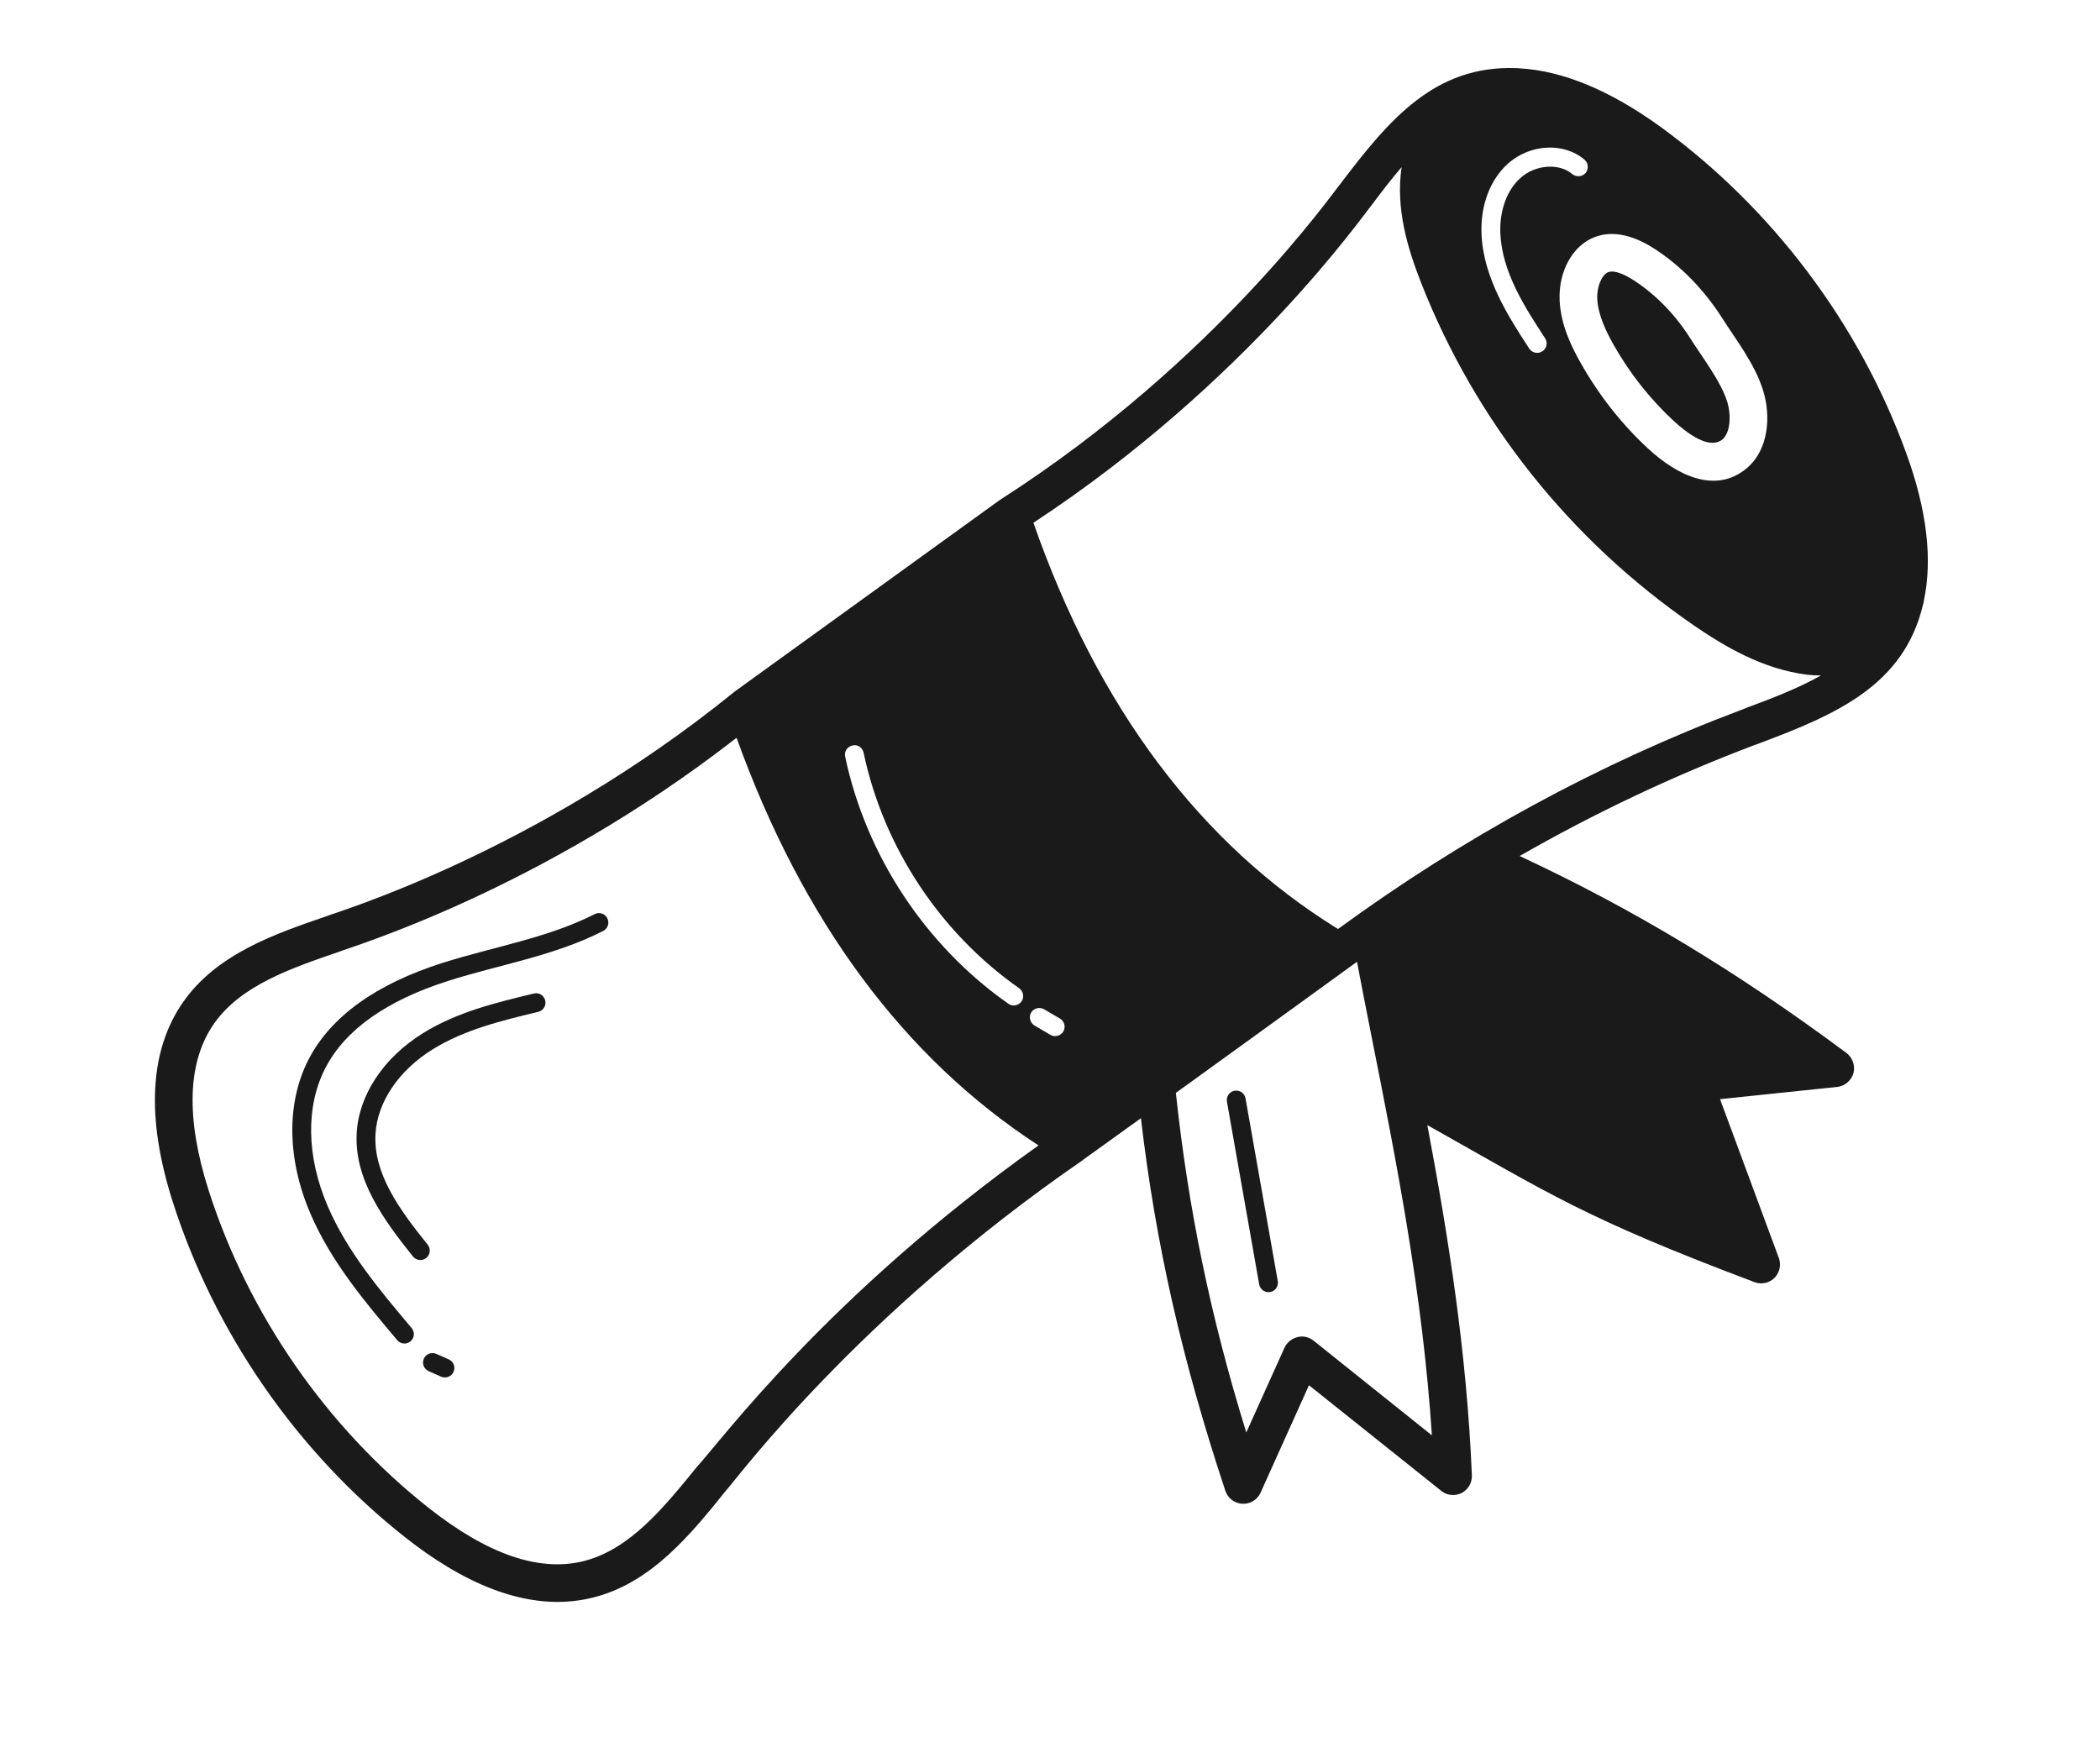 <svg width="47" height="39" viewBox="0 0 47 39" fill="none" xmlns="http://www.w3.org/2000/svg">
<path d="M42.663 10.142C41.612 7.243 39.655 4.649 37.16 2.836C36.025 2.016 34.968 1.581 33.999 1.529C33.986 1.527 33.938 1.523 33.925 1.525C32.11 1.46 31.091 2.676 30.01 4.101C29.863 4.264 27.225 8.083 22.394 11.18C22.391 11.185 22.387 11.185 22.383 11.19C22.383 11.19 22.379 11.191 22.375 11.192L16.44 15.481C16.436 15.486 16.433 15.491 16.429 15.492C16.43 15.496 16.425 15.497 16.421 15.497C11.968 19.106 7.493 20.426 7.314 20.505C6.163 20.9 4.862 21.344 4.105 22.42C3.344 23.501 3.263 25.01 3.866 26.9C4.804 29.837 6.655 32.509 9.077 34.417C10.281 35.365 11.769 36.127 13.252 35.763C14.575 35.444 15.471 34.33 16.258 33.352C16.482 33.115 19.18 29.444 24.239 25.964C24.243 25.963 24.242 25.959 24.242 25.959C24.28 25.931 25.535 25.029 25.535 25.029C25.863 27.841 26.455 30.444 27.425 33.37C27.48 33.536 27.633 33.651 27.806 33.659C27.979 33.667 28.142 33.57 28.212 33.412L29.296 31.006L32.258 33.371C32.383 33.473 32.558 33.493 32.712 33.419C32.857 33.342 32.95 33.189 32.942 33.023C32.827 30.255 32.415 27.675 31.945 25.183C34.698 26.729 35.452 27.26 39.27 28.699C39.425 28.757 39.599 28.718 39.715 28.603C39.831 28.484 39.869 28.31 39.812 28.157L38.496 24.602L41.117 24.329C41.289 24.311 41.434 24.187 41.482 24.02C41.526 23.854 41.463 23.672 41.325 23.568C38.855 21.733 36.569 20.354 34.011 19.16C35.699 18.194 37.455 17.362 39.262 16.679L39.399 16.629C41.119 15.983 42.618 15.329 43.041 13.524L43.045 13.519C43.053 13.492 43.056 13.461 43.06 13.435C43.253 12.514 43.127 11.414 42.663 10.142ZM15.604 32.825C14.861 33.739 14.095 34.688 13.052 34.945C12.058 35.189 10.903 34.784 9.599 33.755C7.31 31.948 5.558 29.421 4.669 26.643C4.151 25.016 4.195 23.758 4.794 22.907C5.394 22.055 6.509 21.674 7.584 21.305C7.81 21.205 12.063 19.959 16.485 16.514C17.961 20.611 20.228 23.677 23.243 25.638C18.523 28.998 16.14 32.246 15.604 32.825ZM22.863 22.415C22.794 22.509 22.666 22.536 22.568 22.467C20.715 21.166 19.383 19.152 18.915 16.934C18.891 16.823 18.962 16.712 19.077 16.687C19.192 16.654 19.304 16.733 19.328 16.848C19.773 18.959 21.042 20.882 22.811 22.12C22.905 22.189 22.928 22.322 22.863 22.415ZM23.8 23.085C23.74 23.186 23.61 23.222 23.509 23.163L23.156 22.955C23.055 22.895 23.019 22.765 23.079 22.664C23.138 22.564 23.27 22.532 23.37 22.592L23.724 22.799C23.824 22.858 23.855 22.986 23.8 23.085ZM37.068 5.594C37.64 5.972 38.148 6.5 38.539 7.112C38.842 7.59 39.267 8.128 39.459 8.736C39.636 9.3 39.594 10.058 39.094 10.48C38.404 11.06 37.548 10.654 36.888 10.042C36.295 9.496 35.786 8.848 35.375 8.12C35.17 7.757 34.93 7.269 34.906 6.724C34.877 6.07 35.202 5.485 35.701 5.303C36.095 5.157 36.558 5.255 37.068 5.594ZM33.158 5.242C33.13 4.596 33.35 4.021 33.753 3.659C34.25 3.22 35.001 3.182 35.46 3.572C35.55 3.646 35.561 3.782 35.487 3.872C35.413 3.958 35.277 3.969 35.187 3.895C34.895 3.646 34.366 3.684 34.036 3.978C33.728 4.246 33.558 4.713 33.579 5.223C33.617 6.091 34.128 6.879 34.58 7.57C34.645 7.67 34.616 7.799 34.52 7.863C34.42 7.928 34.291 7.9 34.227 7.804C33.769 7.101 33.199 6.224 33.158 5.242ZM32.047 32.127L29.398 30.007C29.294 29.926 29.164 29.894 29.038 29.929C28.91 29.96 28.806 30.047 28.749 30.164L27.893 32.063C27.086 29.451 26.595 27.057 26.317 24.462C27.16 23.851 29.73 21.997 30.371 21.528C30.474 22.067 30.578 22.606 30.687 23.152C31.256 26.012 31.84 28.959 32.047 32.127ZM39.101 15.838L38.965 15.892C35.779 17.092 32.75 18.744 29.946 20.794C26.864 18.891 24.574 15.838 23.129 11.701C27.917 8.557 30.539 4.77 30.683 4.612C30.904 4.316 31.131 4.019 31.369 3.741C31.232 4.669 31.505 5.559 31.802 6.321C33.024 9.434 35.136 12.086 37.902 13.993C38.598 14.47 39.446 14.976 40.449 15.103C40.554 15.115 40.653 15.119 40.756 15.118C40.25 15.404 39.672 15.626 39.101 15.838Z" fill="#1A1A1A"/>
<path d="M38.552 9.834C38.252 10.08 37.746 9.685 37.46 9.423C36.932 8.933 36.475 8.358 36.108 7.708C35.95 7.423 35.765 7.053 35.748 6.687C35.735 6.42 35.85 6.147 35.994 6.091C36.163 6.031 36.449 6.195 36.6 6.297C37.075 6.612 37.5 7.051 37.826 7.567C38.123 8.034 38.504 8.519 38.656 8.989C38.758 9.327 38.715 9.694 38.552 9.834Z" fill="#1A1A1A"/>
<path d="M13.309 20.461C12.262 20.996 11.045 21.19 9.9 21.554C8.41 22.029 7.403 22.755 6.908 23.71C6.407 24.68 6.421 25.94 6.948 27.166C7.408 28.238 8.162 29.133 8.89 29.997C8.966 30.087 9.099 30.097 9.188 30.023C9.277 29.948 9.288 29.815 9.213 29.726C8.504 28.884 7.771 28.015 7.335 26.999C6.858 25.89 6.839 24.762 7.283 23.904C7.724 23.051 8.648 22.396 10.028 21.956C11.182 21.589 12.402 21.398 13.501 20.837C13.604 20.784 13.646 20.657 13.592 20.553C13.54 20.449 13.413 20.408 13.309 20.461Z" fill="#1A1A1A"/>
<path d="M9.764 30.304C9.657 30.257 9.532 30.305 9.486 30.412C9.438 30.518 9.487 30.643 9.593 30.69L9.873 30.814C9.98 30.86 10.105 30.812 10.151 30.706C10.199 30.599 10.15 30.475 10.044 30.427L9.764 30.304Z" fill="#1A1A1A"/>
<path d="M27.632 24.414C27.517 24.434 27.44 24.543 27.46 24.658L28.182 28.749C28.203 28.864 28.312 28.94 28.427 28.92C28.541 28.9 28.618 28.791 28.598 28.676L27.876 24.585C27.856 24.47 27.746 24.393 27.632 24.414Z" fill="#1A1A1A"/>
<path d="M11.948 22.238C11.104 22.441 10.23 22.651 9.463 23.128C8.583 23.675 8.03 24.51 7.983 25.362C7.926 26.394 8.575 27.292 9.243 28.125C9.316 28.214 9.447 28.231 9.54 28.157C9.631 28.084 9.645 27.951 9.572 27.86C8.929 27.06 8.356 26.268 8.404 25.385C8.443 24.67 8.922 23.96 9.686 23.486C10.395 23.046 11.235 22.843 12.047 22.648C12.16 22.621 12.23 22.507 12.203 22.394C12.175 22.281 12.065 22.209 11.948 22.238Z" fill="#1A1A1A"/>
</svg>
